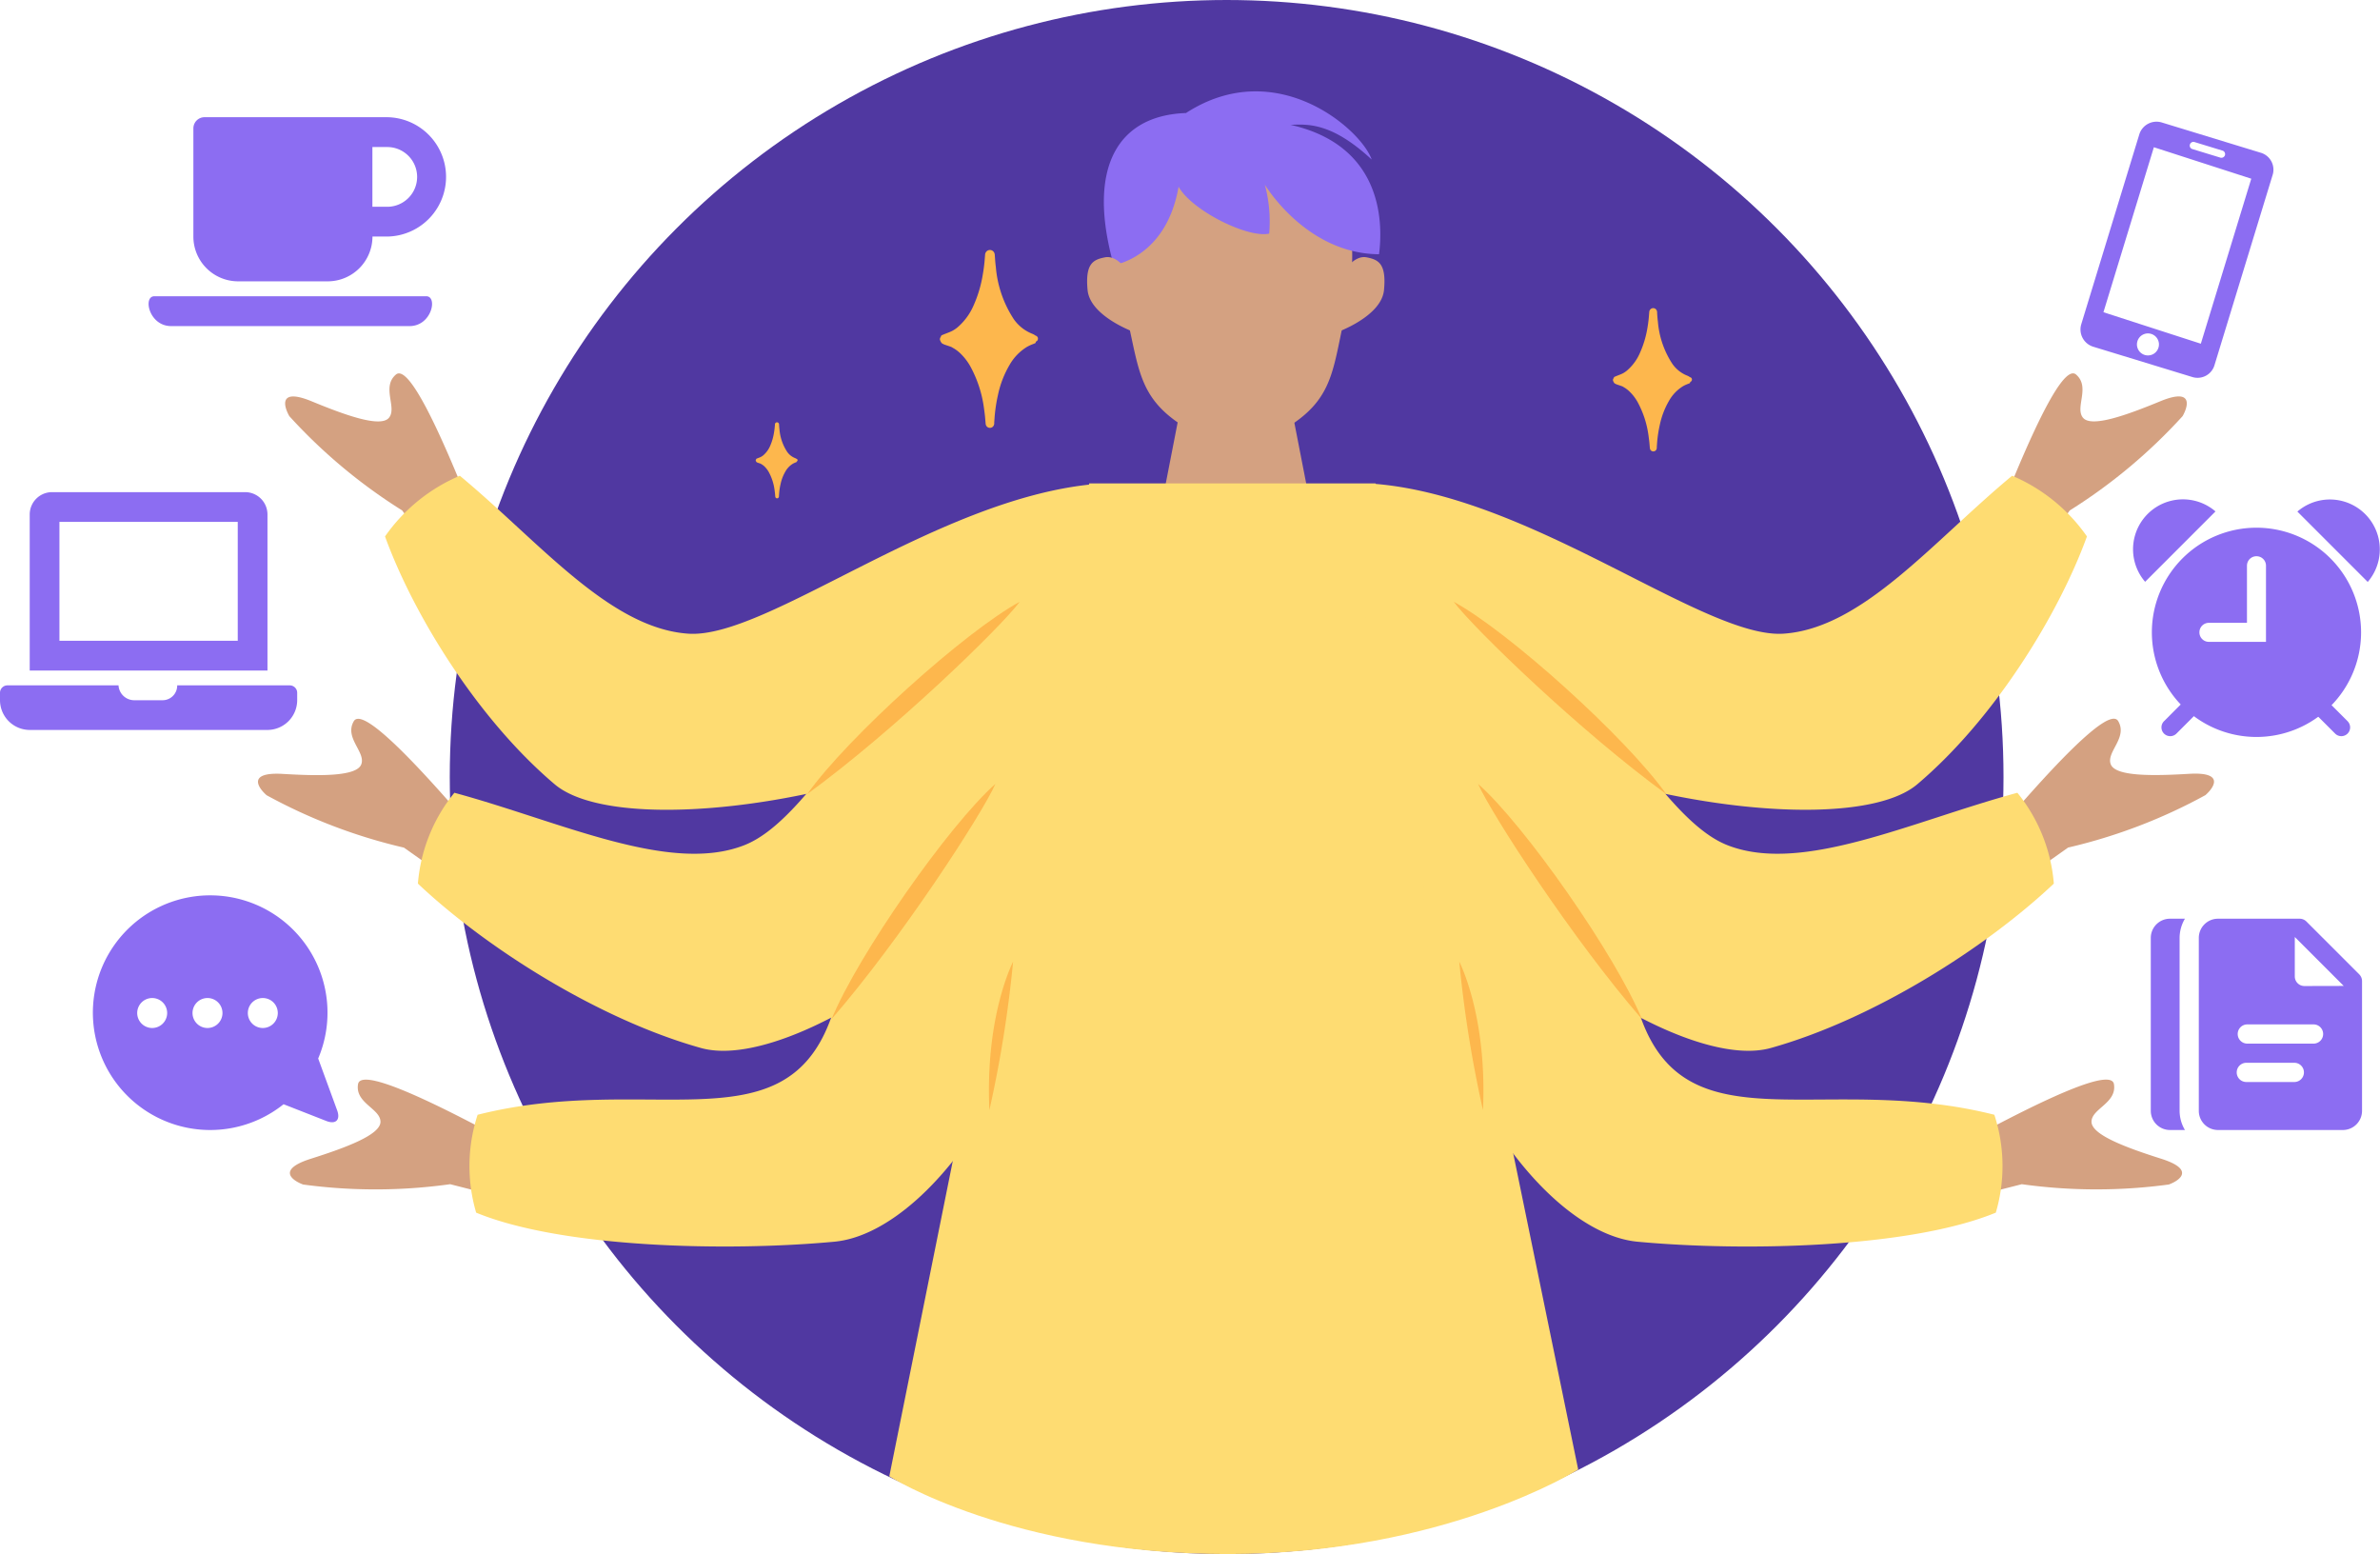 <svg xmlns="http://www.w3.org/2000/svg" width="186.042" height="121.453" viewBox="0 0 186.042 121.453">
  <g id="Grupo_80528" data-name="Grupo 80528" transform="translate(-285 -559)">
    <circle id="Elipse_4754" data-name="Elipse 4754" cx="60.727" cy="60.727" r="60.727" transform="translate(320.158 559)" fill="#5038a1"/>
    <path id="Trazado_113655" data-name="Trazado 113655" d="M-19.845,0h7.82L-8.87,16.188H-23Z" transform="translate(397.55 588.682)" fill="#d4a181"/>
    <path id="Trazado_113661" data-name="Trazado 113661" d="M-7.623,0h22.38L30.6,77.071s-10.435,6.605-27.38,6.605S-23.25,77.6-23.25,77.6Z" transform="translate(377.766 596.777)" fill="#fedc72"/>
    <path id="Trazado_113654" data-name="Trazado 113654" d="M-2.948-34.026A3.8,3.8,0,0,1,0-38.123a18.819,18.819,0,0,1,10.644,0,4.7,4.7,0,0,1,3.692,4.1,19.573,19.573,0,0,1,0,8.406c-1.037,4.331-.883,6.688-4.15,8.917s-5.633,2.22-8.917,0-3.164-4.55-4.219-8.881A19.458,19.458,0,0,1-2.948-34.026Z" transform="translate(375.909 608.794)" fill="#d4a181"/>
    <path id="Trazado_113659" data-name="Trazado 113659" d="M5.745,8.091c1.211,1.738,5.807,3.448,7.422,2.9a11.051,11.051,0,0,0-.739-3.768s3.761,5.03,9.444,4.472c.045-1.966-.283-8.431-7.936-9.328,1.286-.181,3.132-.559,6.591,2.032-1.083-2.289-8.309-7.35-14.813-2.092C.5,3.039-1.612,7.268,1.349,14.722,2.022,14.494,5.386,13.259,5.745,8.091Z" transform="matrix(0.995, 0.105, -0.105, 0.995, 372.263, 564.938)" fill="#8c6df2"/>
    <path id="Trazado_113657" data-name="Trazado 113657" d="M1.877,0c.942.015,1.728,1.353,1.756,2.988a8.734,8.734,0,0,1-.688,3.238S-.225,4.29.013,2.219.935-.014,1.877,0Z" transform="matrix(0.978, -0.208, 0.208, 0.978, 369.541, 579.501)" fill="#d4a181"/>
    <path id="Trazado_113660" data-name="Trazado 113660" d="M1.877,6.225c.942-.015,1.728-1.353,1.756-2.988A8.734,8.734,0,0,0,2.945,0S-.225,1.936.013,4.007.935,6.24,1.877,6.225Z" transform="matrix(-0.978, -0.208, 0.208, -0.978, 392.365, 585.59)" fill="#d4a181"/>
    <path id="Skin" d="M4.057,0,18.9,12.585A42.217,42.217,0,0,1,29.241,17.6c.63.66,1.356,1.958-1.419,1.548s-5.711-.716-6.163.209,1.157,2.18.289,3.41q-.867,1.23-6.9-6.952L0,8.309Z" transform="translate(331.733 615.676) rotate(-166)" fill="#d4a181" fill-rule="evenodd"/>
    <path id="Coat-Back" d="M4.875,52,17.2,54.676c2.468-12.211-4.548-28.169-2.437-33.986S24.908,11.464,31.549,6.929A13.59,13.59,0,0,0,28.6,0C21.987.46,12.8,3.075,6.317,7.416S-3.223,40.079,4.875,52Z" transform="translate(322.98 628.417) rotate(-106)" fill="#fedc72" fill-rule="evenodd"/>
    <path id="Skin-2" data-name="Skin" d="M4.057,22.931,18.9,10.346A42.218,42.218,0,0,0,29.241,5.328c.63-.66,1.356-1.958-1.419-1.548s-5.711.716-6.163-.209,1.157-2.18.289-3.41q-.867-1.23-6.9,6.952L0,14.622Z" transform="translate(425.95 593.426) rotate(-14)" fill="#d4a181" fill-rule="evenodd"/>
    <path id="Coat-Back-2" data-name="Coat-Back" d="M4.875,2.678,17.2,0c2.468,12.211-4.548,28.169-2.437,33.986s10.144,9.225,16.785,13.761A13.59,13.59,0,0,1,28.6,54.676C21.987,54.216,12.8,51.6,6.317,47.26S-3.223,14.6,4.875,2.678Z" transform="translate(387.693 613.345) rotate(-74)" fill="#fedc72" fill-rule="evenodd"/>
    <path id="Skin-3" data-name="Skin" d="M4.057,0,18.9,12.585A42.218,42.218,0,0,1,29.241,17.6c.63.66,1.356,1.958-1.419,1.548s-5.711-.716-6.163.209,1.157,2.18.289,3.41q-.867,1.23-6.9-6.952L0,8.309Z" transform="matrix(-0.996, 0.087, -0.087, -0.996, 336.495, 636.134)" fill="#d4a181" fill-rule="evenodd"/>
    <path id="Coat-Back-3" data-name="Coat-Back" d="M5.406,49.814,17.02,51.071c2.713-12.211-3.182-24.565-.862-30.382S27.31,11.464,34.611,6.929A12.909,12.909,0,0,0,31.364,0C24.1.46,14,3.075,6.871,7.416S-3.5,37.895,5.406,49.814Z" transform="matrix(-0.682, -0.731, 0.731, -0.682, 339.057, 650.983)" fill="#fedc72" fill-rule="evenodd"/>
    <path id="Skin-4" data-name="Skin" d="M4.057,22.931,18.9,10.346A42.218,42.218,0,0,0,29.241,5.328c.63-.66,1.356-1.958-1.419-1.548s-5.711.716-6.163-.209,1.157-2.18.289-3.41q-.867-1.23-6.9,6.952L0,14.622Z" transform="matrix(0.996, 0.087, -0.087, 0.996, 428.734, 613.291)" fill="#d4a181" fill-rule="evenodd"/>
    <path id="Coat-Back-4" data-name="Coat-Back" d="M5.406,1.258,17.02,0c2.713,12.211-3.182,24.565-.862,30.382S27.31,39.607,34.611,44.142a12.909,12.909,0,0,1-3.247,6.929C24.1,50.611,14,48,6.871,43.656S-3.5,13.176,5.406,1.258Z" transform="matrix(0.682, -0.731, 0.731, 0.682, 386.823, 616.152)" fill="#fedc72" fill-rule="evenodd"/>
    <path id="Skin-5" data-name="Skin" d="M4.057,0,18.9,12.585A42.218,42.218,0,0,1,29.241,17.6c.63.66,1.356,1.958-1.419,1.548s-5.711-.716-6.163.209,1.157,2.18.289,3.41q-.867,1.23-6.9-6.952L0,8.309Z" transform="translate(342.694 654.574) rotate(154)" fill="#d4a181" fill-rule="evenodd"/>
    <path id="Coat-Back-5" data-name="Coat-Back" d="M5.781,46.222l12.378,4.849c2.713-12.211-3.033-15.106-3.952-25.546s11.1-9.789,21.543-18.6A12.909,12.909,0,0,0,32.5,0C25.238.46,13.471,5.891,6.34,10.232S-3.122,34.3,5.781,46.222Z" transform="translate(351.431 668.018) rotate(-154)" fill="#fedc72" fill-rule="evenodd"/>
    <path id="Skin-6" data-name="Skin" d="M4.057,22.931,18.9,10.346A42.218,42.218,0,0,0,29.241,5.328c.63-.66,1.356-1.958-1.419-1.548s-5.711.716-6.163-.209,1.157-2.18.289-3.41q-.867-1.23-6.9,6.952L0,14.622Z" transform="translate(430.589 633.964) rotate(26)" fill="#d4a181" fill-rule="evenodd"/>
    <path id="Coat-Back-6" data-name="Coat-Back" d="M5.781,4.85,18.159,0c2.713,12.211-3.033,15.106-3.952,25.546s11.1,9.789,21.543,18.6A12.909,12.909,0,0,1,32.5,51.071c-7.265-.46-19.032-5.891-26.163-10.232S-3.122,16.768,5.781,4.85Z" transform="translate(389.412 622.115) rotate(-26)" fill="#fedc72" fill-rule="evenodd"/>
    <path id="Trazado_113662" data-name="Trazado 113662" d="M0,10.563C7.658,7.463,17.734,1.645,19.755,0,15.038,1.219,4.11,7.037,0,10.563Z" transform="translate(345.545 610.809) rotate(-14)" fill="#fdb74d"/>
    <path id="Trazado_113669" data-name="Trazado 113669" d="M0,0C7.658,3.1,17.734,8.919,19.755,10.563,15.038,9.345,4.11,3.526,0,0Z" transform="translate(415.248 621.059) rotate(-166)" fill="#fdb74d"/>
    <path id="Trazado_113668" data-name="Trazado 113668" d="M0,10.563C7.658,7.463,17.734,1.645,19.755,0,15.038,1.219,4.11,7.037,0,10.563Z" transform="matrix(0.891, -0.454, 0.454, 0.891, 345.209, 629.231)" fill="#fdb74d"/>
    <path id="Trazado_113670" data-name="Trazado 113670" d="M0,0C7.658,3.1,17.734,8.919,19.755,10.564,15.038,9.345,4.11,3.526,0,0Z" transform="matrix(-0.891, -0.454, 0.454, -0.891, 413.345, 638.643)" fill="#fdb74d"/>
    <path id="Trazado_113666" data-name="Trazado 113666" d="M-3745.229-10299.907a93.937,93.937,0,0,0,1.853-11.593S-3745.572-10307.316-3745.229-10299.907Z" transform="translate(4107.569 10945.66)" fill="#fdb74d"/>
    <path id="Trazado_113667" data-name="Trazado 113667" d="M-3743.413-10299.907a93.9,93.9,0,0,1-1.852-11.593S-3743.07-10307.316-3743.413-10299.907Z" transform="translate(4144.335 10945.66)" fill="#fdb74d"/>
    <path id="Trazado_113671" data-name="Trazado 113671" d="M16.361,10.248a.3.3,0,0,0-.1-.047l-.009-.007-.019-.014-.042-.028a1.351,1.351,0,0,0-.226-.109,3.186,3.186,0,0,1-1.4-1.128,8.726,8.726,0,0,1-1.4-4.086c-.029-.21-.047-.422-.061-.637l-.012-.161-.006-.081a.558.558,0,0,0-.036-.2.377.377,0,0,0-.171-.192.369.369,0,0,0-.433.06.394.394,0,0,0-.121.265l-.007.089-.013.162a12.522,12.522,0,0,1-.158,1.293,9.757,9.757,0,0,1-.714,2.406,4.713,4.713,0,0,1-1.271,1.733,2.336,2.336,0,0,1-.377.255c-.22.125-.643.256-.874.371l-.071.146a.265.265,0,0,0-.041.2.8.8,0,0,0,.147.267l.173.092.443.151c.04.014.083.027.119.044a.344.344,0,0,1,.069.036l.023.014.1.058a2.894,2.894,0,0,1,.43.313,4.392,4.392,0,0,1,.866,1.091,9.364,9.364,0,0,1,1.069,3.273c.042.309.085.618.106.929l.02.232a.622.622,0,0,0,.019.13.332.332,0,0,0,.51.188A.341.341,0,0,0,13,17.231a.38.38,0,0,0,.04-.145l0-.038,0-.058.033-.459a12.352,12.352,0,0,1,.266-1.717,7.774,7.774,0,0,1,.9-2.319,3.922,3.922,0,0,1,1.368-1.413c.382-.211.616-.252.654-.3.023-.02.071-.215,0-.142-.028.023-.031.04.022.038a.218.218,0,0,0,.151-.13.262.262,0,0,0,.024-.1.231.231,0,0,0-.1-.2Z" transform="translate(349.678 575.023)" fill="#fdb74d"/>
    <path id="Trazado_113672" data-name="Trazado 113672" d="M14.894,8.943a.241.241,0,0,0-.08-.038L14.807,8.9l-.015-.011-.034-.023a1.089,1.089,0,0,0-.182-.088,2.568,2.568,0,0,1-1.128-.91,7.034,7.034,0,0,1-1.13-3.294c-.023-.169-.038-.341-.049-.514l-.01-.13,0-.065a.45.45,0,0,0-.029-.158.3.3,0,0,0-.138-.155.3.3,0,0,0-.349.048.317.317,0,0,0-.1.214l-.006.072-.011.131A10.094,10.094,0,0,1,11.5,5.058,7.865,7.865,0,0,1,10.921,7,3.8,3.8,0,0,1,9.9,8.395a1.883,1.883,0,0,1-.3.206c-.177.1-.519.206-.7.3l-.058.117a.214.214,0,0,0-.033.158.645.645,0,0,0,.118.216l.139.074.357.122c.032.011.067.022.1.035a.278.278,0,0,1,.056.029l.019.011.079.047a2.333,2.333,0,0,1,.346.252,3.54,3.54,0,0,1,.7.879,7.548,7.548,0,0,1,.861,2.638c.034.249.069.5.086.749l.016.187a.5.5,0,0,0,.016.1.268.268,0,0,0,.411.151.275.275,0,0,0,.087-.1.307.307,0,0,0,.032-.117l0-.031,0-.047.026-.37a9.957,9.957,0,0,1,.214-1.384,6.267,6.267,0,0,1,.722-1.869,3.161,3.161,0,0,1,1.1-1.139c.308-.17.5-.2.527-.242.019-.016.057-.173,0-.114-.023.019-.025.033.017.03a.176.176,0,0,0,.122-.1.211.211,0,0,0,.019-.082.186.186,0,0,0-.078-.16Z" transform="translate(402.278 579.565)" fill="#fdb74d"/>
    <path id="Trazado_113673" data-name="Trazado 113673" d="M12.027,6.392a.127.127,0,0,0-.043-.02l0,0-.008-.006-.018-.012a.577.577,0,0,0-.1-.047,1.361,1.361,0,0,1-.6-.482,3.727,3.727,0,0,1-.6-1.746c-.012-.09-.02-.18-.026-.272l-.005-.069,0-.034a.238.238,0,0,0-.015-.084.161.161,0,0,0-.073-.082.158.158,0,0,0-.185.025.168.168,0,0,0-.052.113l0,.038-.006.069a5.349,5.349,0,0,1-.068.552,4.168,4.168,0,0,1-.3,1.028,2.013,2.013,0,0,1-.543.74,1,1,0,0,1-.161.109c-.094.054-.275.109-.373.158l-.03.062a.113.113,0,0,0-.017.084.342.342,0,0,0,.063.114l.074.039.189.064c.017.006.035.012.051.019a.147.147,0,0,1,.03.016l.01.006.042.025a1.236,1.236,0,0,1,.184.134,1.876,1.876,0,0,1,.37.466,4,4,0,0,1,.456,1.4c.018.132.036.264.045.4l.009.1a.266.266,0,0,0,.008.055.142.142,0,0,0,.218.08.146.146,0,0,0,.046-.053.162.162,0,0,0,.017-.062V9.3l0-.025.014-.2a5.276,5.276,0,0,1,.114-.733,3.321,3.321,0,0,1,.383-.991,1.675,1.675,0,0,1,.584-.6c.163-.09.263-.107.279-.128s.03-.092,0-.06c-.012.01-.013.017.009.016a.093.093,0,0,0,.065-.055.112.112,0,0,0,.01-.043.1.1,0,0,0-.041-.085Z" transform="translate(335.273 588.486)" fill="#fdb74d"/>
    <path id="Trazado_113674" data-name="Trazado 113674" d="M21.178,19.5,19.695,15.45a9.17,9.17,0,1,0-2.706,3.573l3.343,1.309C21.07,20.621,21.451,20.248,21.178,19.5ZM6.719,13.065A1.171,1.171,0,1,1,7.89,11.894,1.172,1.172,0,0,1,6.719,13.065Zm4.324,0a1.171,1.171,0,1,1,1.171-1.171A1.172,1.172,0,0,1,11.044,13.065Zm4.324,0a1.171,1.171,0,1,1,1.171-1.171A1.172,1.172,0,0,1,15.368,13.065Z" transform="translate(290.177 626.275)" fill="#8c6df2"/>
    <path id="Trazado_113675" data-name="Trazado 113675" d="M22.651,15.1h-8.8a1.144,1.144,0,0,1-1.188,1.162H10.454A1.233,1.233,0,0,1,9.265,15.1H.581A.582.582,0,0,0,0,15.681v.581a2.33,2.33,0,0,0,2.323,2.323H20.908a2.33,2.33,0,0,0,2.323-2.323v-.581A.582.582,0,0,0,22.651,15.1ZM20.908,1.742A1.747,1.747,0,0,0,19.166,0H4.065A1.747,1.747,0,0,0,2.323,1.742v12.2H20.908Zm-2.323,9.873H4.646V2.323H18.585Z" transform="translate(285 597.462)" fill="#8c6df2"/>
    <path id="Trazado_113676" data-name="Trazado 113676" d="M6.943,44.827h7a3.5,3.5,0,0,0,3.5-3.5H18.6A4.664,4.664,0,0,0,18.6,32H4.319a.872.872,0,0,0-.875.875v8.454A3.5,3.5,0,0,0,6.943,44.827ZM18.6,34.332A2.332,2.332,0,1,1,18.6,39H17.438V34.332Zm1.738,13.993H1.706c-1.735,0-2.223-2.332-1.312-2.332H21.65c.911,0,.43,2.332-1.308,2.332Z" transform="translate(296.672 536.16)" fill="#8c6df2"/>
    <path id="path7895-0-3" d="M1.421,0A1.41,1.41,0,0,0,0,1.391V16.934a1.411,1.411,0,0,0,1.421,1.392H9.509a1.38,1.38,0,0,0,1.385-1.392V1.391A1.379,1.379,0,0,0,9.509,0ZM4.3.715H6.605A.287.287,0,0,1,6.878,1a.292.292,0,0,1-.272.288v0h-2.3v0A.28.28,0,0,1,4.016,1,.284.284,0,0,1,4.3.715ZM1.383,2.031l8,.126V15.641l-8-.126ZM5.446,16.044a.86.86,0,1,1-.86.859A.859.859,0,0,1,5.446,16.044Z" transform="translate(452.637 568.16) rotate(17)" fill="#8c6df2"/>
    <path id="Trazado_113677" data-name="Trazado 113677" d="M12.177,5a8.177,8.177,0,1,0,8.177,8.177A8.178,8.178,0,0,0,12.177,5Zm.743,8.921H8.457a.739.739,0,0,1-.74-.74v-.008a.739.739,0,0,1,.74-.739h2.977V7.97a.739.739,0,0,1,.74-.74h.008a.739.739,0,0,1,.739.74Z" transform="translate(449.209 595.241)" fill="#8c6df2"/>
    <path id="Línea_156" data-name="Línea 156" d="M-1.279-.593a.684.684,0,0,1-.485-.2L-4.8-3.829a.686.686,0,0,1,0-.97.686.686,0,0,1,.97,0L-.794-1.764a.686.686,0,0,1,0,.97A.684.684,0,0,1-1.279-.593Z" transform="translate(469.3 617.126)" fill="#8c6df2"/>
    <path id="Línea_157" data-name="Línea 157" d="M-4.314-.593a.684.684,0,0,1-.485-.2.686.686,0,0,1,0-.97L-1.764-4.8a.686.686,0,0,1,.97,0,.686.686,0,0,1,0,.97L-3.829-.794A.684.684,0,0,1-4.314-.593Z" transform="translate(458.959 617.126)" fill="#8c6df2"/>
    <path id="Trazado_113678" data-name="Trazado 113678" d="M24.8,8.472a3.9,3.9,0,0,0-5.5-5.5Z" transform="translate(445.283 596.008)" fill="#8c6df2"/>
    <path id="Trazado_113679" data-name="Trazado 113679" d="M8.46,2.958a3.9,3.9,0,0,0-5.5,5.5Z" transform="translate(449.722 596.011)" fill="#8c6df2"/>
    <path id="Trazado_113680" data-name="Trazado 113680" d="M21.541,8.348,17.413,4.22A.75.75,0,0,0,16.882,4H10.5A1.5,1.5,0,0,0,9,5.5V19.013a1.5,1.5,0,0,0,1.5,1.5H20.26a1.5,1.5,0,0,0,1.5-1.5V8.879A.75.75,0,0,0,21.541,8.348Zm-5.035,8.413H12.753a.751.751,0,1,1,0-1.5h3.753a.751.751,0,0,1,0,1.5Zm1.5-3H12.753a.751.751,0,0,1,0-1.5h5.255a.751.751,0,0,1,0,1.5Zm-.751-4.5a.751.751,0,0,1-.751-.751V5.429l3.825,3.825Z" transform="translate(447.878 626.799)" fill="#8c6df2"/>
    <path id="Trazado_113681" data-name="Trazado 113681" d="M6.252,19.013V5.5A2.972,2.972,0,0,1,6.669,4H5.5A1.5,1.5,0,0,0,4,5.5V19.013a1.5,1.5,0,0,0,1.5,1.5H6.669A2.972,2.972,0,0,1,6.252,19.013Z" transform="translate(449.125 626.799)" fill="#8c6df2"/>
  </g>
</svg>
